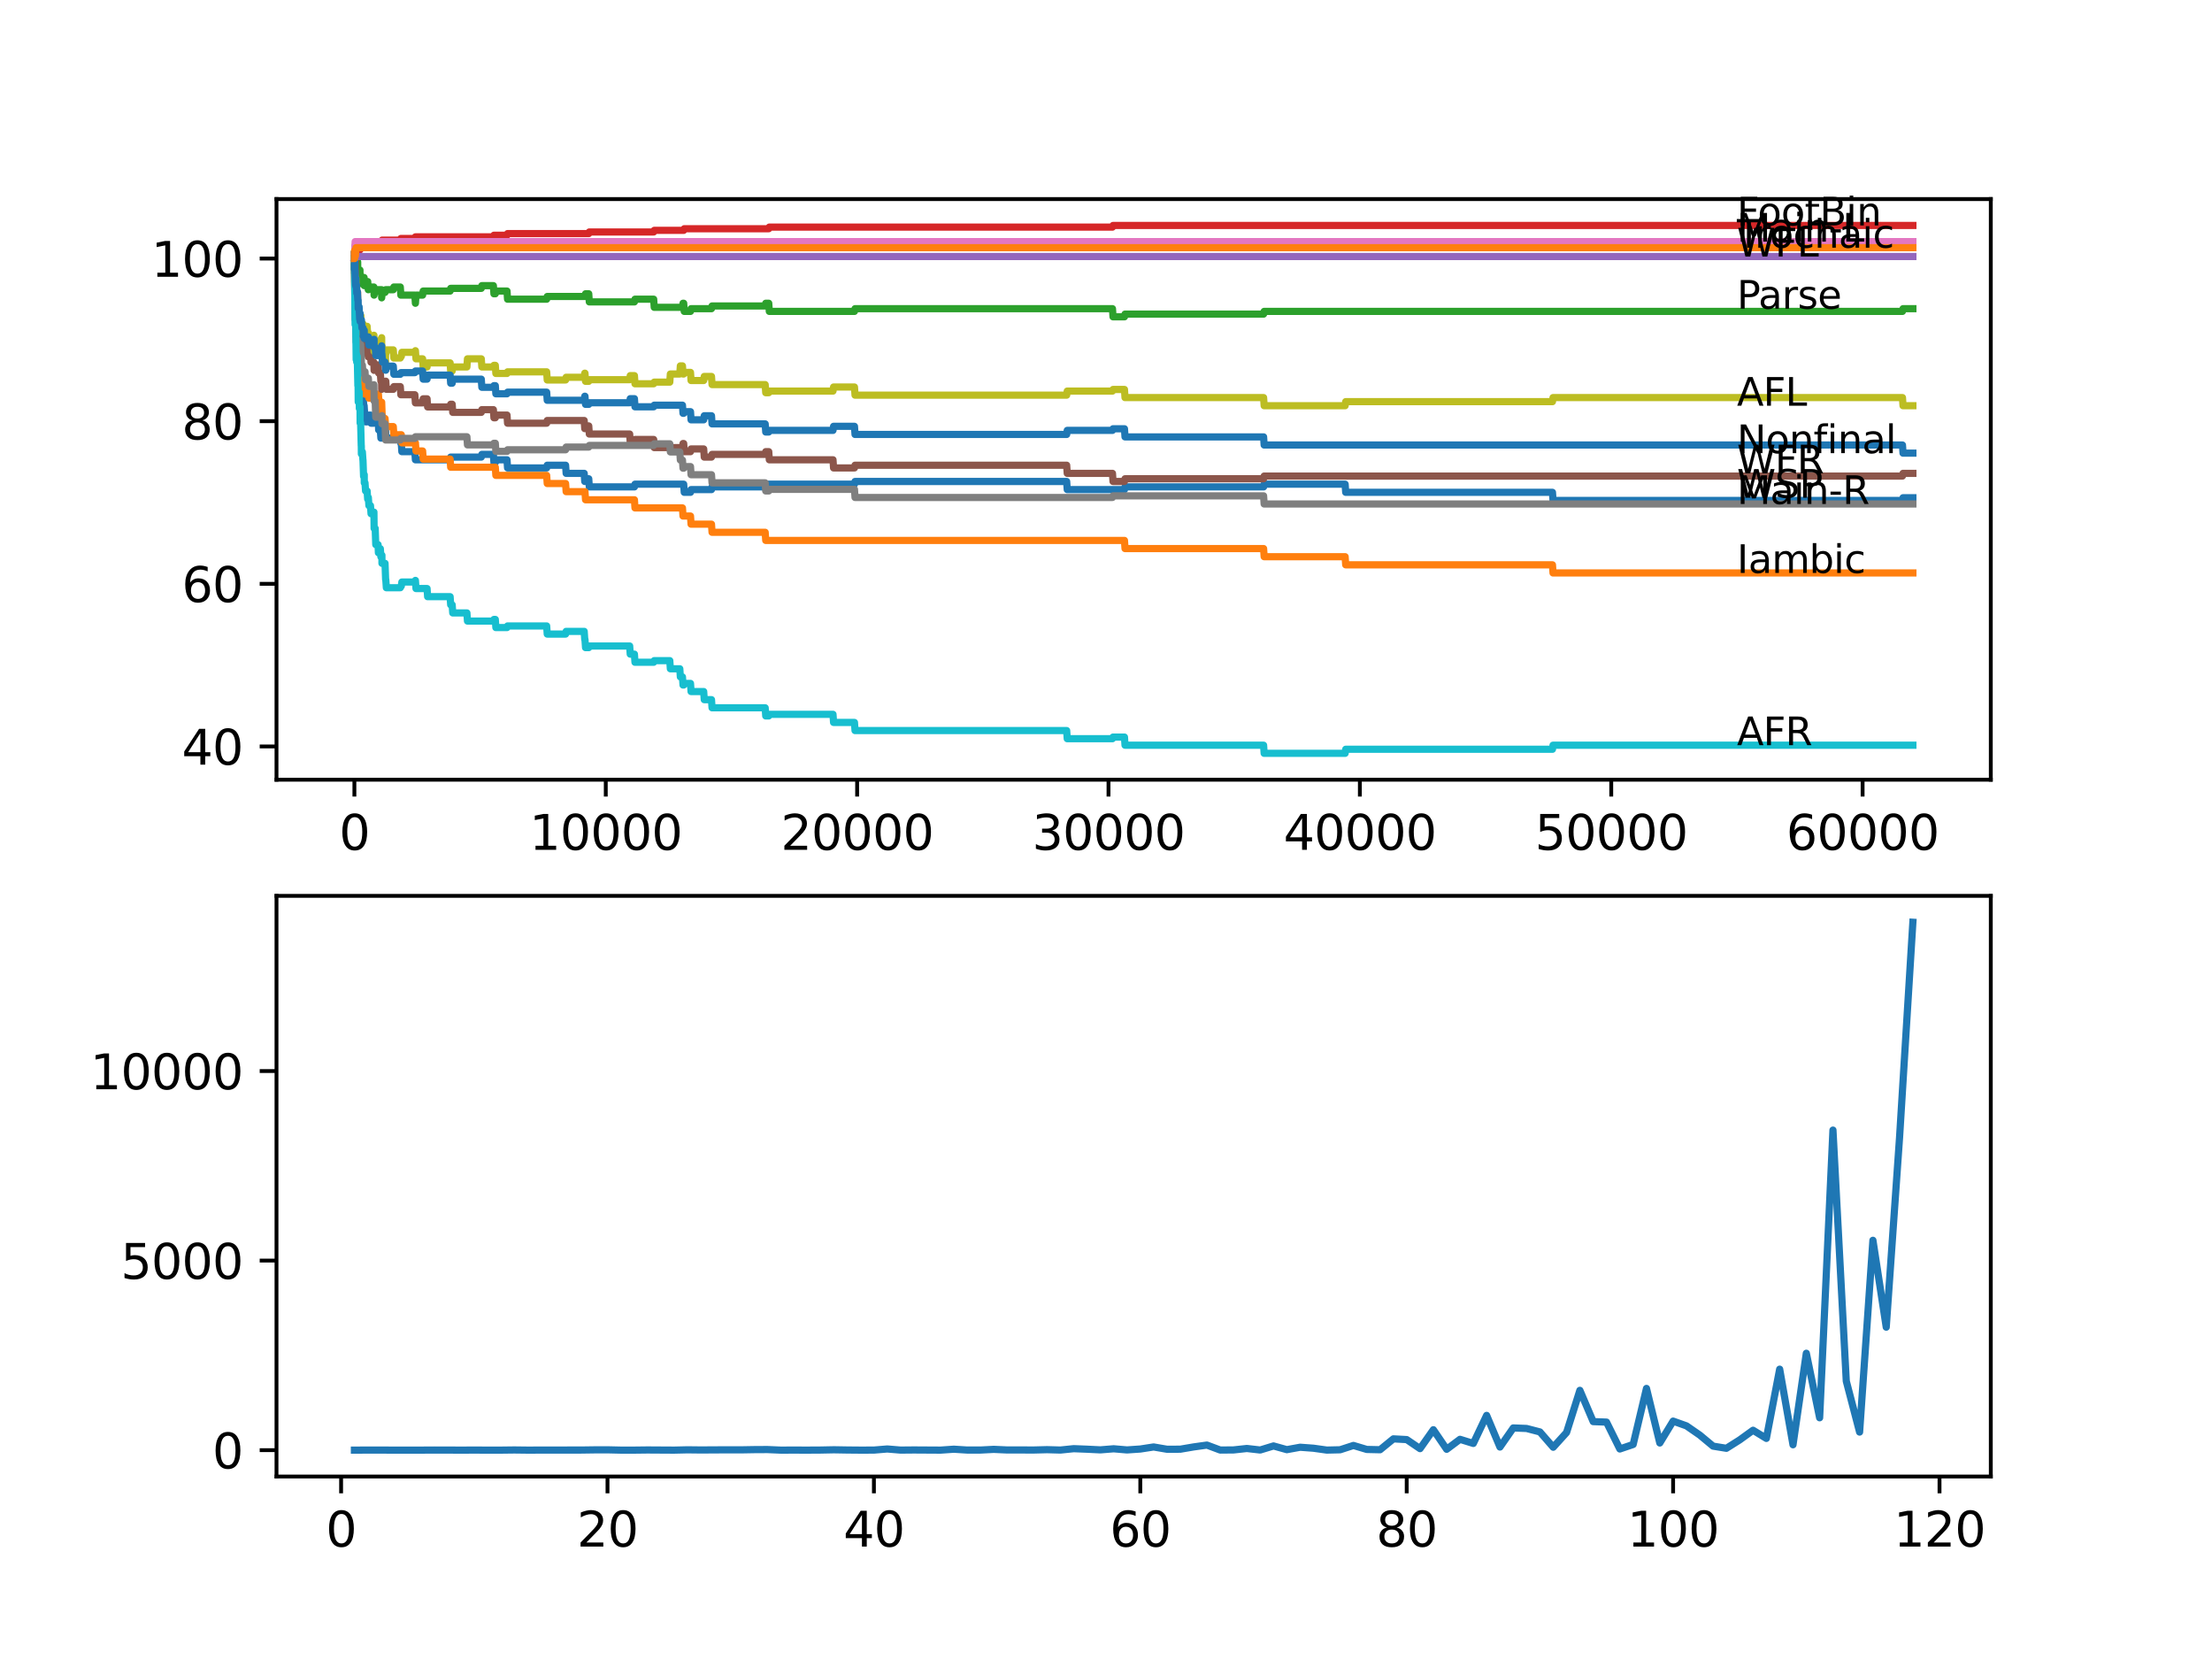 <?xml version="1.0" encoding="utf-8" standalone="no"?>
<!DOCTYPE svg PUBLIC "-//W3C//DTD SVG 1.1//EN"
  "http://www.w3.org/Graphics/SVG/1.1/DTD/svg11.dtd">
<svg xmlns:xlink="http://www.w3.org/1999/xlink" width="460.8pt" height="345.6pt" viewBox="0 0 460.8 345.6" xmlns="http://www.w3.org/2000/svg" version="1.1">
 <defs>
  <style type="text/css">*{stroke-linejoin: round; stroke-linecap: butt}</style>
 </defs>
 <g id="figure_1">
  <g id="patch_1">
   <path d="M 0 345.6 
L 460.8 345.6 
L 460.8 0 
L 0 0 
z
" style="fill: #ffffff"/>
  </g>
  <g id="axes_1">
   <g id="patch_2">
    <path d="M 57.6 162.432 
L 414.72 162.432 
L 414.72 41.472 
L 57.6 41.472 
z
" style="fill: #ffffff"/>
   </g>
   <g id="matplotlib.axis_1">
    <g id="xtick_1">
     <g id="line2d_1">
      <defs>
       <path id="mff10de05be" d="M 0 0 
L 0 3.5 
" style="stroke: #000000; stroke-width: 0.8"/>
      </defs>
      <g>
       <use xlink:href="#mff10de05be" x="73.827" y="162.432" style="stroke: #000000; stroke-width: 0.8"/>
      </g>
     </g>
     <g id="text_1">
      <!-- 0 -->
      <g transform="translate(70.646 177.03)scale(0.1 -0.1)">
       <defs>
        <path id="DejaVuSans-30" d="M 2034 4250 
Q 1547 4250 1301 3770 
Q 1056 3291 1056 2328 
Q 1056 1369 1301 889 
Q 1547 409 2034 409 
Q 2525 409 2770 889 
Q 3016 1369 3016 2328 
Q 3016 3291 2770 3770 
Q 2525 4250 2034 4250 
z
M 2034 4750 
Q 2819 4750 3233 4129 
Q 3647 3509 3647 2328 
Q 3647 1150 3233 529 
Q 2819 -91 2034 -91 
Q 1250 -91 836 529 
Q 422 1150 422 2328 
Q 422 3509 836 4129 
Q 1250 4750 2034 4750 
z
" transform="scale(0.016)"/>
       </defs>
       <use xlink:href="#DejaVuSans-30"/>
      </g>
     </g>
    </g>
    <g id="xtick_2">
     <g id="line2d_2">
      <g>
       <use xlink:href="#mff10de05be" x="126.192" y="162.432" style="stroke: #000000; stroke-width: 0.8"/>
      </g>
     </g>
     <g id="text_2">
      <!-- 10000 -->
      <g transform="translate(110.286 177.03)scale(0.1 -0.1)">
       <defs>
        <path id="DejaVuSans-31" d="M 794 531 
L 1825 531 
L 1825 4091 
L 703 3866 
L 703 4441 
L 1819 4666 
L 2450 4666 
L 2450 531 
L 3481 531 
L 3481 0 
L 794 0 
L 794 531 
z
" transform="scale(0.016)"/>
       </defs>
       <use xlink:href="#DejaVuSans-31"/>
       <use xlink:href="#DejaVuSans-30" x="63.623"/>
       <use xlink:href="#DejaVuSans-30" x="127.246"/>
       <use xlink:href="#DejaVuSans-30" x="190.869"/>
       <use xlink:href="#DejaVuSans-30" x="254.492"/>
      </g>
     </g>
    </g>
    <g id="xtick_3">
     <g id="line2d_3">
      <g>
       <use xlink:href="#mff10de05be" x="178.556" y="162.432" style="stroke: #000000; stroke-width: 0.8"/>
      </g>
     </g>
     <g id="text_3">
      <!-- 20000 -->
      <g transform="translate(162.65 177.03)scale(0.1 -0.1)">
       <defs>
        <path id="DejaVuSans-32" d="M 1228 531 
L 3431 531 
L 3431 0 
L 469 0 
L 469 531 
Q 828 903 1448 1529 
Q 2069 2156 2228 2338 
Q 2531 2678 2651 2914 
Q 2772 3150 2772 3378 
Q 2772 3750 2511 3984 
Q 2250 4219 1831 4219 
Q 1534 4219 1204 4116 
Q 875 4013 500 3803 
L 500 4441 
Q 881 4594 1212 4672 
Q 1544 4750 1819 4750 
Q 2544 4750 2975 4387 
Q 3406 4025 3406 3419 
Q 3406 3131 3298 2873 
Q 3191 2616 2906 2266 
Q 2828 2175 2409 1742 
Q 1991 1309 1228 531 
z
" transform="scale(0.016)"/>
       </defs>
       <use xlink:href="#DejaVuSans-32"/>
       <use xlink:href="#DejaVuSans-30" x="63.623"/>
       <use xlink:href="#DejaVuSans-30" x="127.246"/>
       <use xlink:href="#DejaVuSans-30" x="190.869"/>
       <use xlink:href="#DejaVuSans-30" x="254.492"/>
      </g>
     </g>
    </g>
    <g id="xtick_4">
     <g id="line2d_4">
      <g>
       <use xlink:href="#mff10de05be" x="230.921" y="162.432" style="stroke: #000000; stroke-width: 0.8"/>
      </g>
     </g>
     <g id="text_4">
      <!-- 30000 -->
      <g transform="translate(215.015 177.03)scale(0.1 -0.1)">
       <defs>
        <path id="DejaVuSans-33" d="M 2597 2516 
Q 3050 2419 3304 2112 
Q 3559 1806 3559 1356 
Q 3559 666 3084 287 
Q 2609 -91 1734 -91 
Q 1441 -91 1130 -33 
Q 819 25 488 141 
L 488 750 
Q 750 597 1062 519 
Q 1375 441 1716 441 
Q 2309 441 2620 675 
Q 2931 909 2931 1356 
Q 2931 1769 2642 2001 
Q 2353 2234 1838 2234 
L 1294 2234 
L 1294 2753 
L 1863 2753 
Q 2328 2753 2575 2939 
Q 2822 3125 2822 3475 
Q 2822 3834 2567 4026 
Q 2313 4219 1838 4219 
Q 1578 4219 1281 4162 
Q 984 4106 628 3988 
L 628 4550 
Q 988 4650 1302 4700 
Q 1616 4750 1894 4750 
Q 2613 4750 3031 4423 
Q 3450 4097 3450 3541 
Q 3450 3153 3228 2886 
Q 3006 2619 2597 2516 
z
" transform="scale(0.016)"/>
       </defs>
       <use xlink:href="#DejaVuSans-33"/>
       <use xlink:href="#DejaVuSans-30" x="63.623"/>
       <use xlink:href="#DejaVuSans-30" x="127.246"/>
       <use xlink:href="#DejaVuSans-30" x="190.869"/>
       <use xlink:href="#DejaVuSans-30" x="254.492"/>
      </g>
     </g>
    </g>
    <g id="xtick_5">
     <g id="line2d_5">
      <g>
       <use xlink:href="#mff10de05be" x="283.285" y="162.432" style="stroke: #000000; stroke-width: 0.8"/>
      </g>
     </g>
     <g id="text_5">
      <!-- 40000 -->
      <g transform="translate(267.379 177.03)scale(0.1 -0.1)">
       <defs>
        <path id="DejaVuSans-34" d="M 2419 4116 
L 825 1625 
L 2419 1625 
L 2419 4116 
z
M 2253 4666 
L 3047 4666 
L 3047 1625 
L 3713 1625 
L 3713 1100 
L 3047 1100 
L 3047 0 
L 2419 0 
L 2419 1100 
L 313 1100 
L 313 1709 
L 2253 4666 
z
" transform="scale(0.016)"/>
       </defs>
       <use xlink:href="#DejaVuSans-34"/>
       <use xlink:href="#DejaVuSans-30" x="63.623"/>
       <use xlink:href="#DejaVuSans-30" x="127.246"/>
       <use xlink:href="#DejaVuSans-30" x="190.869"/>
       <use xlink:href="#DejaVuSans-30" x="254.492"/>
      </g>
     </g>
    </g>
    <g id="xtick_6">
     <g id="line2d_6">
      <g>
       <use xlink:href="#mff10de05be" x="335.65" y="162.432" style="stroke: #000000; stroke-width: 0.8"/>
      </g>
     </g>
     <g id="text_6">
      <!-- 50000 -->
      <g transform="translate(319.744 177.03)scale(0.1 -0.1)">
       <defs>
        <path id="DejaVuSans-35" d="M 691 4666 
L 3169 4666 
L 3169 4134 
L 1269 4134 
L 1269 2991 
Q 1406 3038 1543 3061 
Q 1681 3084 1819 3084 
Q 2600 3084 3056 2656 
Q 3513 2228 3513 1497 
Q 3513 744 3044 326 
Q 2575 -91 1722 -91 
Q 1428 -91 1123 -41 
Q 819 9 494 109 
L 494 744 
Q 775 591 1075 516 
Q 1375 441 1709 441 
Q 2250 441 2565 725 
Q 2881 1009 2881 1497 
Q 2881 1984 2565 2268 
Q 2250 2553 1709 2553 
Q 1456 2553 1204 2497 
Q 953 2441 691 2322 
L 691 4666 
z
" transform="scale(0.016)"/>
       </defs>
       <use xlink:href="#DejaVuSans-35"/>
       <use xlink:href="#DejaVuSans-30" x="63.623"/>
       <use xlink:href="#DejaVuSans-30" x="127.246"/>
       <use xlink:href="#DejaVuSans-30" x="190.869"/>
       <use xlink:href="#DejaVuSans-30" x="254.492"/>
      </g>
     </g>
    </g>
    <g id="xtick_7">
     <g id="line2d_7">
      <g>
       <use xlink:href="#mff10de05be" x="388.014" y="162.432" style="stroke: #000000; stroke-width: 0.8"/>
      </g>
     </g>
     <g id="text_7">
      <!-- 60000 -->
      <g transform="translate(372.108 177.03)scale(0.1 -0.1)">
       <defs>
        <path id="DejaVuSans-36" d="M 2113 2584 
Q 1688 2584 1439 2293 
Q 1191 2003 1191 1497 
Q 1191 994 1439 701 
Q 1688 409 2113 409 
Q 2538 409 2786 701 
Q 3034 994 3034 1497 
Q 3034 2003 2786 2293 
Q 2538 2584 2113 2584 
z
M 3366 4563 
L 3366 3988 
Q 3128 4100 2886 4159 
Q 2644 4219 2406 4219 
Q 1781 4219 1451 3797 
Q 1122 3375 1075 2522 
Q 1259 2794 1537 2939 
Q 1816 3084 2150 3084 
Q 2853 3084 3261 2657 
Q 3669 2231 3669 1497 
Q 3669 778 3244 343 
Q 2819 -91 2113 -91 
Q 1303 -91 875 529 
Q 447 1150 447 2328 
Q 447 3434 972 4092 
Q 1497 4750 2381 4750 
Q 2619 4750 2861 4703 
Q 3103 4656 3366 4563 
z
" transform="scale(0.016)"/>
       </defs>
       <use xlink:href="#DejaVuSans-36"/>
       <use xlink:href="#DejaVuSans-30" x="63.623"/>
       <use xlink:href="#DejaVuSans-30" x="127.246"/>
       <use xlink:href="#DejaVuSans-30" x="190.869"/>
       <use xlink:href="#DejaVuSans-30" x="254.492"/>
      </g>
     </g>
    </g>
   </g>
   <g id="matplotlib.axis_2">
    <g id="ytick_1">
     <g id="line2d_8">
      <defs>
       <path id="m9540692193" d="M 0 0 
L -3.5 0 
" style="stroke: #000000; stroke-width: 0.8"/>
      </defs>
      <g>
       <use xlink:href="#m9540692193" x="57.6" y="155.494" style="stroke: #000000; stroke-width: 0.8"/>
      </g>
     </g>
     <g id="text_8">
      <!-- 40 -->
      <g transform="translate(37.875 159.293)scale(0.1 -0.1)">
       <use xlink:href="#DejaVuSans-34"/>
       <use xlink:href="#DejaVuSans-30" x="63.623"/>
      </g>
     </g>
    </g>
    <g id="ytick_2">
     <g id="line2d_9">
      <g>
       <use xlink:href="#m9540692193" x="57.6" y="121.616" style="stroke: #000000; stroke-width: 0.8"/>
      </g>
     </g>
     <g id="text_9">
      <!-- 60 -->
      <g transform="translate(37.875 125.415)scale(0.1 -0.1)">
       <use xlink:href="#DejaVuSans-36"/>
       <use xlink:href="#DejaVuSans-30" x="63.623"/>
      </g>
     </g>
    </g>
    <g id="ytick_3">
     <g id="line2d_10">
      <g>
       <use xlink:href="#m9540692193" x="57.6" y="87.737" style="stroke: #000000; stroke-width: 0.8"/>
      </g>
     </g>
     <g id="text_10">
      <!-- 80 -->
      <g transform="translate(37.875 91.536)scale(0.1 -0.1)">
       <defs>
        <path id="DejaVuSans-38" d="M 2034 2216 
Q 1584 2216 1326 1975 
Q 1069 1734 1069 1313 
Q 1069 891 1326 650 
Q 1584 409 2034 409 
Q 2484 409 2743 651 
Q 3003 894 3003 1313 
Q 3003 1734 2745 1975 
Q 2488 2216 2034 2216 
z
M 1403 2484 
Q 997 2584 770 2862 
Q 544 3141 544 3541 
Q 544 4100 942 4425 
Q 1341 4750 2034 4750 
Q 2731 4750 3128 4425 
Q 3525 4100 3525 3541 
Q 3525 3141 3298 2862 
Q 3072 2584 2669 2484 
Q 3125 2378 3379 2068 
Q 3634 1759 3634 1313 
Q 3634 634 3220 271 
Q 2806 -91 2034 -91 
Q 1263 -91 848 271 
Q 434 634 434 1313 
Q 434 1759 690 2068 
Q 947 2378 1403 2484 
z
M 1172 3481 
Q 1172 3119 1398 2916 
Q 1625 2713 2034 2713 
Q 2441 2713 2670 2916 
Q 2900 3119 2900 3481 
Q 2900 3844 2670 4047 
Q 2441 4250 2034 4250 
Q 1625 4250 1398 4047 
Q 1172 3844 1172 3481 
z
" transform="scale(0.016)"/>
       </defs>
       <use xlink:href="#DejaVuSans-38"/>
       <use xlink:href="#DejaVuSans-30" x="63.623"/>
      </g>
     </g>
    </g>
    <g id="ytick_4">
     <g id="line2d_11">
      <g>
       <use xlink:href="#m9540692193" x="57.6" y="53.859" style="stroke: #000000; stroke-width: 0.8"/>
      </g>
     </g>
     <g id="text_11">
      <!-- 100 -->
      <g transform="translate(31.512 57.658)scale(0.1 -0.1)">
       <use xlink:href="#DejaVuSans-31"/>
       <use xlink:href="#DejaVuSans-30" x="63.623"/>
       <use xlink:href="#DejaVuSans-30" x="127.246"/>
      </g>
     </g>
    </g>
   </g>
   <g id="line2d_12">
    <path d="M 73.833 53.859 
L 73.854 53.435 
L 73.864 56.823 
L 73.901 55.976 
L 74.006 63.881 
L 74.032 63.317 
L 74.047 63.317 
L 74.131 68.398 
L 74.163 66.14 
L 74.199 66.14 
L 74.32 70.657 
L 74.351 70.657 
L 74.466 72.351 
L 74.508 72.351 
L 74.529 75.739 
L 74.629 75.456 
L 74.796 75.456 
L 74.911 78.279 
L 75.016 78.279 
L 75.131 77.715 
L 75.152 77.715 
L 75.178 79.409 
L 75.262 77.715 
L 75.268 77.715 
L 75.388 81.103 
L 75.487 81.103 
L 75.603 82.797 
L 75.66 82.797 
L 75.775 84.491 
L 75.849 84.491 
L 75.964 86.184 
L 76.037 86.184 
L 76.152 87.878 
L 76.477 87.878 
L 76.592 87.031 
L 76.734 87.031 
L 76.849 86.467 
L 77.179 86.467 
L 77.294 88.161 
L 77.896 88.161 
L 78.011 86.749 
L 78.179 86.749 
L 78.294 86.184 
L 78.76 86.184 
L 78.881 89.572 
L 79.232 89.572 
L 79.347 91.266 
L 79.509 91.266 
L 79.629 90.137 
L 80.211 90.137 
L 80.31 89.572 
L 80.425 91.266 
L 81.928 91.266 
L 82.043 90.702 
L 83.389 90.702 
L 83.504 92.395 
L 83.599 92.395 
L 83.714 94.089 
L 86.421 94.089 
L 86.536 95.783 
L 93.768 95.783 
L 93.883 95.219 
L 100.261 95.219 
L 100.376 94.654 
L 102.78 94.654 
L 102.895 96.348 
L 103.183 96.348 
L 103.298 95.783 
L 105.618 95.783 
L 105.733 97.477 
L 113.881 97.477 
L 113.996 96.913 
L 117.824 96.913 
L 117.939 98.607 
L 121.699 98.607 
L 121.814 100.3 
L 121.861 100.3 
L 121.977 99.736 
L 122.647 99.736 
L 122.762 101.43 
L 132.162 101.43 
L 132.277 100.865 
L 142.425 100.865 
L 142.54 102.559 
L 143.844 102.559 
L 143.959 101.994 
L 148.216 101.994 
L 148.332 101.43 
L 159.402 101.43 
L 159.517 100.865 
L 178.001 100.865 
L 178.117 100.3 
L 222.207 100.3 
L 222.323 101.994 
L 234.246 101.994 
L 234.361 101.43 
L 263.23 101.43 
L 263.345 100.865 
L 280.217 100.865 
L 280.332 102.559 
L 323.407 102.559 
L 323.522 104.253 
L 396.319 104.253 
L 396.435 103.688 
L 398.487 103.688 
L 398.487 103.688 
" clip-path="url(#pfdc6a24e23)" style="fill: none; stroke: #1f77b4; stroke-width: 1.5; stroke-linecap: square"/>
   </g>
   <g id="line2d_13">
    <path d="M 73.833 55.553 
L 73.964 62.611 
L 73.974 62.611 
L 74.095 65.999 
L 74.147 65.999 
L 74.267 70.233 
L 74.351 70.233 
L 74.466 71.927 
L 74.529 71.927 
L 74.65 75.315 
L 74.796 75.315 
L 74.917 78.703 
L 75.016 78.703 
L 75.131 80.397 
L 75.178 80.397 
L 75.283 78.703 
L 75.288 80.397 
L 75.88 80.397 
L 75.995 82.091 
L 76.477 82.091 
L 76.592 81.244 
L 76.734 81.244 
L 76.849 82.938 
L 77.896 82.938 
L 78.011 82.091 
L 78.828 82.091 
L 78.944 83.785 
L 79.509 83.785 
L 79.629 87.173 
L 80.211 87.173 
L 80.326 88.866 
L 81.928 88.866 
L 82.043 90.56 
L 83.599 90.56 
L 83.714 92.254 
L 86.542 92.254 
L 86.657 93.948 
L 88.039 93.948 
L 88.154 95.642 
L 93.768 95.642 
L 93.883 97.336 
L 103.183 97.336 
L 103.298 99.03 
L 113.881 99.03 
L 113.996 100.724 
L 117.824 100.724 
L 117.939 102.418 
L 121.861 102.418 
L 121.977 104.112 
L 132.162 104.112 
L 132.277 105.806 
L 142.168 105.806 
L 142.284 107.5 
L 143.844 107.5 
L 143.959 109.194 
L 148.216 109.194 
L 148.332 110.887 
L 159.402 110.887 
L 159.517 112.581 
L 234.246 112.581 
L 234.361 114.275 
L 263.23 114.275 
L 263.345 115.969 
L 280.217 115.969 
L 280.332 117.663 
L 323.407 117.663 
L 323.522 119.357 
L 398.487 119.357 
L 398.487 119.357 
" clip-path="url(#pfdc6a24e23)" style="fill: none; stroke: #ff7f0e; stroke-width: 1.5; stroke-linecap: square"/>
   </g>
   <g id="line2d_14">
    <path d="M 73.833 53.012 
L 73.869 55.976 
L 73.958 51.741 
L 73.964 51.741 
L 73.99 51.177 
L 73.995 52.871 
L 74.068 52.306 
L 74.095 52.306 
L 74.21 54.282 
L 74.262 54.282 
L 74.309 53.718 
L 74.314 55.412 
L 74.362 55.412 
L 74.424 55.412 
L 74.513 54.565 
L 74.519 56.259 
L 74.524 56.259 
L 74.529 57.952 
L 74.602 55.976 
L 74.639 57.67 
L 74.807 57.67 
L 74.927 56.259 
L 74.985 56.259 
L 75.016 57.952 
L 75.095 57.388 
L 75.152 57.388 
L 75.268 59.082 
L 75.283 59.082 
L 75.398 58.658 
L 75.618 58.658 
L 75.734 57.811 
L 75.849 57.811 
L 75.88 59.505 
L 75.959 58.658 
L 76.603 58.658 
L 76.718 60.352 
L 76.734 60.352 
L 76.849 59.788 
L 77.881 59.788 
L 77.928 61.481 
L 77.99 60.917 
L 78.179 60.917 
L 78.294 60.352 
L 79.499 60.352 
L 79.509 62.046 
L 79.609 60.917 
L 80.211 60.917 
L 80.326 60.352 
L 81.928 60.352 
L 82.043 59.788 
L 83.389 59.788 
L 83.504 61.481 
L 86.421 61.481 
L 86.536 63.175 
L 86.542 63.175 
L 86.657 61.481 
L 88.039 61.481 
L 88.154 60.634 
L 93.768 60.634 
L 93.883 60.07 
L 100.261 60.07 
L 100.376 59.505 
L 102.78 59.505 
L 102.895 61.199 
L 103.183 61.199 
L 103.298 60.634 
L 105.618 60.634 
L 105.733 62.328 
L 113.881 62.328 
L 113.996 61.764 
L 121.861 61.764 
L 121.977 61.199 
L 122.647 61.199 
L 122.762 62.893 
L 132.162 62.893 
L 132.277 62.328 
L 136.173 62.328 
L 136.288 64.022 
L 142.168 64.022 
L 142.284 63.175 
L 142.425 63.175 
L 142.54 64.869 
L 143.844 64.869 
L 143.959 64.305 
L 148.216 64.305 
L 148.332 63.74 
L 159.402 63.74 
L 159.517 63.175 
L 160.145 63.175 
L 160.26 64.869 
L 178.001 64.869 
L 178.117 64.305 
L 231.748 64.305 
L 231.863 65.999 
L 234.246 65.999 
L 234.361 65.434 
L 263.23 65.434 
L 263.345 64.869 
L 396.319 64.869 
L 396.435 64.305 
L 398.487 64.305 
L 398.487 64.305 
" clip-path="url(#pfdc6a24e23)" style="fill: none; stroke: #2ca02c; stroke-width: 1.5; stroke-linecap: square"/>
   </g>
   <g id="line2d_15">
    <path d="M 73.833 53.859 
L 73.859 53.859 
L 73.885 53.52 
L 73.89 55.214 
L 73.953 54.649 
L 73.99 54.649 
L 74.11 53.746 
L 74.199 53.746 
L 74.32 53.068 
L 74.513 53.068 
L 74.639 52.052 
L 74.985 52.052 
L 75.1 51.713 
L 75.152 51.713 
L 75.268 51.374 
L 75.849 51.374 
L 75.964 51.036 
L 76.603 51.036 
L 76.718 50.697 
L 77.881 50.697 
L 77.996 50.358 
L 79.499 50.358 
L 79.614 50.019 
L 83.389 50.019 
L 83.504 49.68 
L 86.421 49.68 
L 86.536 49.342 
L 102.78 49.342 
L 102.895 49.003 
L 105.618 49.003 
L 105.733 48.664 
L 122.647 48.664 
L 122.762 48.325 
L 136.173 48.325 
L 136.288 47.987 
L 142.425 47.987 
L 142.54 47.648 
L 160.145 47.648 
L 160.26 47.309 
L 231.748 47.309 
L 231.863 46.97 
L 398.487 46.97 
L 398.487 46.97 
" clip-path="url(#pfdc6a24e23)" style="fill: none; stroke: #d62728; stroke-width: 1.5; stroke-linecap: square"/>
   </g>
   <g id="line2d_16">
    <path d="M 73.833 53.859 
L 73.948 53.435 
L 398.487 53.435 
L 398.487 53.435 
" clip-path="url(#pfdc6a24e23)" style="fill: none; stroke: #9467bd; stroke-width: 1.5; stroke-linecap: square"/>
   </g>
   <g id="line2d_17">
    <path d="M 73.833 53.012 
L 73.859 53.012 
L 73.922 56.4 
L 73.974 54.988 
L 73.99 54.988 
L 74.11 59.505 
L 74.147 59.505 
L 74.199 58.941 
L 74.205 60.634 
L 74.246 60.634 
L 74.262 60.634 
L 74.309 60.07 
L 74.314 61.764 
L 74.362 61.764 
L 74.424 61.764 
L 74.508 60.917 
L 74.519 64.305 
L 74.524 64.305 
L 74.639 66.563 
L 74.807 66.563 
L 74.849 65.999 
L 74.854 67.692 
L 74.911 66.846 
L 74.985 66.846 
L 75.016 70.233 
L 75.1 69.669 
L 75.152 69.669 
L 75.268 71.363 
L 75.283 71.363 
L 75.398 70.939 
L 75.618 70.939 
L 75.66 70.092 
L 75.665 71.786 
L 75.723 71.786 
L 75.849 71.786 
L 75.88 73.48 
L 75.959 72.633 
L 76.603 72.633 
L 76.718 74.327 
L 76.734 74.327 
L 76.849 73.762 
L 77.179 73.762 
L 77.294 75.456 
L 77.881 75.456 
L 77.928 77.15 
L 77.99 76.586 
L 78.179 76.586 
L 78.294 76.021 
L 78.76 76.021 
L 78.875 77.715 
L 79.232 77.715 
L 79.347 79.409 
L 79.499 79.409 
L 79.509 81.103 
L 79.609 79.973 
L 80.211 79.973 
L 80.326 79.409 
L 80.368 79.409 
L 80.483 81.103 
L 81.928 81.103 
L 82.043 80.538 
L 83.389 80.538 
L 83.504 82.232 
L 86.421 82.232 
L 86.536 83.926 
L 88.039 83.926 
L 88.154 83.079 
L 88.966 83.079 
L 89.081 84.773 
L 93.768 84.773 
L 93.883 84.208 
L 94.197 84.208 
L 94.312 85.902 
L 100.261 85.902 
L 100.376 85.337 
L 102.78 85.337 
L 102.895 87.031 
L 103.183 87.031 
L 103.298 86.467 
L 105.618 86.467 
L 105.733 88.161 
L 113.881 88.161 
L 113.996 87.596 
L 121.699 87.596 
L 121.814 89.29 
L 121.861 89.29 
L 121.977 88.725 
L 122.647 88.725 
L 122.762 90.419 
L 131.172 90.419 
L 131.287 92.113 
L 132.162 92.113 
L 132.277 91.549 
L 136.173 91.549 
L 136.288 93.242 
L 142.168 93.242 
L 142.284 92.395 
L 142.425 92.395 
L 142.54 94.089 
L 143.844 94.089 
L 143.959 93.525 
L 146.593 93.525 
L 146.708 95.219 
L 148.216 95.219 
L 148.332 94.654 
L 159.402 94.654 
L 159.517 94.089 
L 160.145 94.089 
L 160.26 95.783 
L 173.529 95.783 
L 173.645 97.477 
L 178.001 97.477 
L 178.117 96.913 
L 222.207 96.913 
L 222.323 98.607 
L 231.748 98.607 
L 231.863 100.3 
L 234.246 100.3 
L 234.361 99.736 
L 263.23 99.736 
L 263.345 99.171 
L 396.319 99.171 
L 396.435 98.607 
L 398.487 98.607 
L 398.487 98.607 
" clip-path="url(#pfdc6a24e23)" style="fill: none; stroke: #8c564b; stroke-width: 1.5; stroke-linecap: square"/>
   </g>
   <g id="line2d_18">
    <path d="M 73.833 53.859 
L 73.985 50.33 
L 398.487 50.33 
L 398.487 50.33 
" clip-path="url(#pfdc6a24e23)" style="fill: none; stroke: #e377c2; stroke-width: 1.5; stroke-linecap: square"/>
   </g>
   <g id="line2d_19">
    <path d="M 73.833 53.859 
L 73.979 66.507 
L 73.99 66.507 
L 74.1 66.168 
L 74.199 71.25 
L 74.225 70.911 
L 74.309 70.911 
L 74.424 70.572 
L 74.513 70.572 
L 74.618 69.895 
L 74.623 71.588 
L 74.728 70.403 
L 74.833 70.403 
L 74.948 72.097 
L 74.985 72.097 
L 75.1 71.758 
L 75.126 71.758 
L 75.247 74.807 
L 75.268 74.807 
L 75.283 76.501 
L 75.377 76.077 
L 75.487 76.077 
L 75.603 77.771 
L 75.849 77.771 
L 75.964 77.433 
L 76.037 77.433 
L 76.152 79.126 
L 76.603 79.126 
L 76.718 78.788 
L 76.734 78.788 
L 76.849 80.482 
L 77.881 80.482 
L 77.896 80.143 
L 77.933 83.531 
L 77.943 83.531 
L 78.158 83.531 
L 78.278 86.918 
L 79.499 86.918 
L 79.561 86.58 
L 79.567 88.274 
L 79.588 88.274 
L 80.211 88.274 
L 80.331 91.661 
L 83.389 91.661 
L 83.504 91.323 
L 86.421 91.323 
L 86.536 90.984 
L 97.266 90.984 
L 97.381 92.678 
L 102.78 92.678 
L 102.895 92.339 
L 103.183 92.339 
L 103.298 94.033 
L 105.618 94.033 
L 105.733 93.694 
L 117.824 93.694 
L 117.939 93.129 
L 122.647 93.129 
L 122.762 92.791 
L 136.173 92.791 
L 136.288 92.452 
L 139.529 92.452 
L 139.644 94.146 
L 141.613 94.146 
L 141.729 95.84 
L 142.168 95.84 
L 142.284 97.534 
L 142.425 97.534 
L 142.54 97.195 
L 143.844 97.195 
L 143.959 98.889 
L 148.216 98.889 
L 148.332 100.583 
L 159.402 100.583 
L 159.517 102.277 
L 160.145 102.277 
L 160.26 101.938 
L 178.001 101.938 
L 178.117 103.632 
L 231.748 103.632 
L 231.863 103.293 
L 263.23 103.293 
L 263.345 104.987 
L 398.487 104.987 
L 398.487 104.987 
" clip-path="url(#pfdc6a24e23)" style="fill: none; stroke: #7f7f7f; stroke-width: 1.5; stroke-linecap: square"/>
   </g>
   <g id="line2d_20">
    <path d="M 73.833 55.553 
L 73.859 55.553 
L 73.885 54.367 
L 73.917 58.884 
L 73.922 57.19 
L 74.042 61.086 
L 74.095 61.086 
L 74.131 57.981 
L 74.157 63.062 
L 74.184 63.062 
L 74.199 63.062 
L 74.262 61.877 
L 74.267 63.571 
L 74.299 63.571 
L 74.309 63.571 
L 74.424 62.385 
L 74.54 64.248 
L 74.545 64.248 
L 74.618 67.636 
L 74.665 67.297 
L 74.796 67.297 
L 74.854 65.603 
L 74.812 68.144 
L 74.906 67.297 
L 74.985 67.297 
L 75.016 66.111 
L 75.021 67.805 
L 75.084 67.805 
L 75.126 67.805 
L 75.178 65.773 
L 75.205 69.161 
L 75.231 69.161 
L 75.268 69.161 
L 75.283 67.467 
L 75.377 69.161 
L 75.487 69.161 
L 75.603 67.467 
L 75.618 67.467 
L 75.66 69.161 
L 75.728 68.314 
L 75.849 68.314 
L 75.88 67.975 
L 75.885 69.669 
L 75.938 69.669 
L 76.037 69.669 
L 76.152 67.975 
L 76.477 67.975 
L 76.592 69.669 
L 76.603 69.669 
L 76.718 69.33 
L 76.734 69.33 
L 76.849 71.024 
L 77.179 71.024 
L 77.294 70.177 
L 77.881 70.177 
L 77.896 69.838 
L 77.933 73.226 
L 77.943 73.226 
L 78.158 73.226 
L 78.179 71.532 
L 78.268 73.226 
L 78.76 73.226 
L 78.881 71.532 
L 79.232 71.532 
L 79.347 70.685 
L 79.499 70.685 
L 79.509 70.346 
L 79.514 72.04 
L 79.561 72.04 
L 79.677 73.734 
L 80.211 73.734 
L 80.31 75.428 
L 80.321 73.734 
L 80.368 73.734 
L 80.483 72.887 
L 81.928 72.887 
L 82.043 74.581 
L 83.389 74.581 
L 83.504 74.242 
L 83.599 74.242 
L 83.714 73.395 
L 86.421 73.395 
L 86.536 73.057 
L 86.542 73.057 
L 86.657 74.75 
L 88.039 74.75 
L 88.154 76.444 
L 88.966 76.444 
L 89.081 75.597 
L 93.768 75.597 
L 93.883 77.291 
L 94.197 77.291 
L 94.312 76.444 
L 97.266 76.444 
L 97.381 74.75 
L 100.261 74.75 
L 100.376 76.444 
L 102.78 76.444 
L 102.895 76.106 
L 103.183 76.106 
L 103.298 77.8 
L 105.618 77.8 
L 105.733 77.461 
L 113.881 77.461 
L 113.996 79.155 
L 117.824 79.155 
L 117.939 78.59 
L 121.699 78.59 
L 121.814 77.743 
L 121.861 77.743 
L 121.977 79.437 
L 122.647 79.437 
L 122.762 79.098 
L 131.172 79.098 
L 131.287 78.251 
L 132.162 78.251 
L 132.277 79.945 
L 136.173 79.945 
L 136.288 79.606 
L 139.529 79.606 
L 139.644 77.912 
L 141.613 77.912 
L 141.729 76.219 
L 142.168 76.219 
L 142.284 77.912 
L 142.425 77.912 
L 142.54 77.574 
L 143.844 77.574 
L 143.959 79.268 
L 146.593 79.268 
L 146.708 78.421 
L 148.216 78.421 
L 148.332 80.115 
L 159.402 80.115 
L 159.517 81.808 
L 160.145 81.808 
L 160.26 81.47 
L 173.529 81.47 
L 173.645 80.623 
L 178.001 80.623 
L 178.117 82.317 
L 222.207 82.317 
L 222.323 81.47 
L 231.748 81.47 
L 231.863 81.131 
L 234.246 81.131 
L 234.361 82.825 
L 263.23 82.825 
L 263.345 84.519 
L 280.217 84.519 
L 280.332 83.672 
L 323.407 83.672 
L 323.522 82.825 
L 396.319 82.825 
L 396.435 84.519 
L 398.487 84.519 
L 398.487 84.519 
" clip-path="url(#pfdc6a24e23)" style="fill: none; stroke: #bcbd22; stroke-width: 1.5; stroke-linecap: square"/>
   </g>
   <g id="line2d_21">
    <path d="M 73.833 53.859 
L 73.974 67.636 
L 73.979 66.789 
L 73.99 66.789 
L 74.1 66.45 
L 74.199 74.92 
L 74.231 73.734 
L 74.262 73.734 
L 74.309 75.428 
L 74.372 74.242 
L 74.424 74.242 
L 74.55 80.34 
L 74.597 80.34 
L 74.623 83.728 
L 74.712 82.543 
L 74.796 82.543 
L 74.833 81.696 
L 74.854 85.083 
L 74.89 85.083 
L 74.985 85.083 
L 75 84.745 
L 75.021 88.132 
L 75.048 88.132 
L 75.126 88.132 
L 75.252 92.875 
L 75.268 92.875 
L 75.283 94.569 
L 75.377 94.146 
L 75.487 94.146 
L 75.603 95.84 
L 75.618 95.84 
L 75.739 99.228 
L 75.849 99.228 
L 75.88 98.889 
L 75.885 100.583 
L 75.938 100.583 
L 76.037 100.583 
L 76.152 102.277 
L 76.477 102.277 
L 76.592 103.971 
L 76.603 103.971 
L 76.718 103.632 
L 76.734 103.632 
L 76.849 105.326 
L 77.179 105.326 
L 77.294 107.02 
L 77.881 107.02 
L 77.896 106.681 
L 77.933 110.069 
L 77.943 110.069 
L 78.158 110.069 
L 78.278 113.457 
L 78.76 113.457 
L 78.828 115.15 
L 78.87 114.303 
L 79.232 114.303 
L 79.347 115.997 
L 79.499 115.997 
L 79.561 115.659 
L 79.567 117.353 
L 79.588 117.353 
L 80.211 117.353 
L 80.331 120.74 
L 80.368 120.74 
L 80.483 122.434 
L 83.389 122.434 
L 83.504 122.096 
L 83.599 122.096 
L 83.714 121.249 
L 86.421 121.249 
L 86.536 120.91 
L 86.542 120.91 
L 86.657 122.604 
L 88.966 122.604 
L 89.081 124.298 
L 93.768 124.298 
L 93.883 125.992 
L 94.197 125.992 
L 94.312 127.685 
L 97.266 127.685 
L 97.381 129.379 
L 102.78 129.379 
L 102.895 129.041 
L 103.183 129.041 
L 103.298 130.735 
L 105.618 130.735 
L 105.733 130.396 
L 113.881 130.396 
L 113.996 132.09 
L 117.824 132.09 
L 117.939 131.525 
L 121.699 131.525 
L 121.814 133.219 
L 121.861 133.219 
L 121.977 134.913 
L 122.647 134.913 
L 122.762 134.574 
L 131.172 134.574 
L 131.287 136.268 
L 132.162 136.268 
L 132.277 137.962 
L 136.173 137.962 
L 136.288 137.623 
L 139.529 137.623 
L 139.644 139.317 
L 141.613 139.317 
L 141.729 141.011 
L 142.168 141.011 
L 142.284 142.705 
L 142.425 142.705 
L 142.54 142.366 
L 143.844 142.366 
L 143.959 144.06 
L 146.593 144.06 
L 146.708 145.754 
L 148.216 145.754 
L 148.332 147.448 
L 159.402 147.448 
L 159.517 149.142 
L 160.145 149.142 
L 160.26 148.803 
L 173.529 148.803 
L 173.645 150.497 
L 178.001 150.497 
L 178.117 152.191 
L 222.207 152.191 
L 222.323 153.885 
L 231.748 153.885 
L 231.863 153.546 
L 234.246 153.546 
L 234.361 155.24 
L 263.23 155.24 
L 263.345 156.934 
L 280.217 156.934 
L 280.332 156.087 
L 323.407 156.087 
L 323.522 155.24 
L 398.487 155.24 
L 398.487 155.24 
" clip-path="url(#pfdc6a24e23)" style="fill: none; stroke: #17becf; stroke-width: 1.5; stroke-linecap: square"/>
   </g>
   <g id="line2d_22">
    <path d="M 73.833 55.553 
L 73.859 55.553 
L 73.922 54.649 
L 73.927 56.343 
L 73.953 56.343 
L 73.964 56.343 
L 74.084 59.392 
L 74.095 59.392 
L 74.147 57.981 
L 74.152 59.675 
L 74.205 59.336 
L 74.262 59.336 
L 74.309 61.03 
L 74.377 60.691 
L 74.424 60.691 
L 74.54 62.554 
L 74.597 62.554 
L 74.623 64.248 
L 74.712 63.909 
L 74.807 63.909 
L 74.922 66.45 
L 74.985 66.45 
L 75.016 65.265 
L 75.021 66.958 
L 75.084 66.958 
L 75.152 66.958 
L 75.268 66.62 
L 75.283 66.62 
L 75.398 68.314 
L 75.618 68.314 
L 75.66 70.007 
L 75.728 69.161 
L 75.849 69.161 
L 75.88 68.822 
L 75.885 70.516 
L 75.938 70.516 
L 76.603 70.516 
L 76.718 70.177 
L 76.734 70.177 
L 76.849 71.871 
L 77.179 71.871 
L 77.294 71.024 
L 77.881 71.024 
L 77.928 70.685 
L 77.933 72.379 
L 77.97 72.379 
L 78.179 72.379 
L 78.294 74.073 
L 78.76 74.073 
L 78.875 73.226 
L 79.232 73.226 
L 79.347 72.379 
L 79.499 72.379 
L 79.509 72.04 
L 79.514 73.734 
L 79.561 73.734 
L 79.677 75.428 
L 80.211 75.428 
L 80.326 77.122 
L 80.368 77.122 
L 80.483 76.275 
L 81.928 76.275 
L 82.043 77.969 
L 83.389 77.969 
L 83.504 77.63 
L 86.421 77.63 
L 86.536 77.291 
L 88.039 77.291 
L 88.154 78.985 
L 88.966 78.985 
L 89.081 78.138 
L 93.768 78.138 
L 93.883 79.832 
L 94.197 79.832 
L 94.312 78.985 
L 100.261 78.985 
L 100.376 80.679 
L 102.78 80.679 
L 102.895 80.34 
L 103.183 80.34 
L 103.298 82.034 
L 105.618 82.034 
L 105.733 81.696 
L 113.881 81.696 
L 113.996 83.389 
L 121.699 83.389 
L 121.814 82.543 
L 121.861 82.543 
L 121.977 84.236 
L 122.647 84.236 
L 122.762 83.898 
L 131.172 83.898 
L 131.287 83.051 
L 132.162 83.051 
L 132.277 84.745 
L 136.173 84.745 
L 136.288 84.406 
L 142.168 84.406 
L 142.284 86.1 
L 142.425 86.1 
L 142.54 85.761 
L 143.844 85.761 
L 143.959 87.455 
L 146.593 87.455 
L 146.708 86.608 
L 148.216 86.608 
L 148.332 88.302 
L 159.402 88.302 
L 159.517 89.996 
L 160.145 89.996 
L 160.26 89.657 
L 173.529 89.657 
L 173.645 88.81 
L 178.001 88.81 
L 178.117 90.504 
L 222.207 90.504 
L 222.323 89.657 
L 231.748 89.657 
L 231.863 89.318 
L 234.246 89.318 
L 234.361 91.012 
L 263.23 91.012 
L 263.345 92.706 
L 396.319 92.706 
L 396.435 94.4 
L 398.487 94.4 
L 398.487 94.4 
" clip-path="url(#pfdc6a24e23)" style="fill: none; stroke: #1f77b4; stroke-width: 1.5; stroke-linecap: square"/>
   </g>
   <g id="line2d_23">
    <path d="M 73.833 53.859 
L 73.854 53.859 
L 73.885 52.165 
L 73.964 53.294 
L 74.047 53.294 
L 74.163 51.6 
L 398.487 51.6 
L 398.487 51.6 
" clip-path="url(#pfdc6a24e23)" style="fill: none; stroke: #ff7f0e; stroke-width: 1.5; stroke-linecap: square"/>
   </g>
   <g id="patch_3">
    <path d="M 57.6 162.432 
L 57.6 41.472 
" style="fill: none; stroke: #000000; stroke-width: 0.8; stroke-linejoin: miter; stroke-linecap: square"/>
   </g>
   <g id="patch_4">
    <path d="M 414.72 162.432 
L 414.72 41.472 
" style="fill: none; stroke: #000000; stroke-width: 0.8; stroke-linejoin: miter; stroke-linecap: square"/>
   </g>
   <g id="patch_5">
    <path d="M 57.6 162.432 
L 414.72 162.432 
" style="fill: none; stroke: #000000; stroke-width: 0.8; stroke-linejoin: miter; stroke-linecap: square"/>
   </g>
   <g id="patch_6">
    <path d="M 57.6 41.472 
L 414.72 41.472 
" style="fill: none; stroke: #000000; stroke-width: 0.8; stroke-linejoin: miter; stroke-linecap: square"/>
   </g>
   <g id="text_12">
    <!-- WSP -->
    <g transform="translate(361.832 103.688)scale(0.08 -0.08)">
     <defs>
      <path id="DejaVuSans-57" d="M 213 4666 
L 850 4666 
L 1831 722 
L 2809 4666 
L 3519 4666 
L 4500 722 
L 5478 4666 
L 6119 4666 
L 4947 0 
L 4153 0 
L 3169 4050 
L 2175 0 
L 1381 0 
L 213 4666 
z
" transform="scale(0.016)"/>
      <path id="DejaVuSans-53" d="M 3425 4513 
L 3425 3897 
Q 3066 4069 2747 4153 
Q 2428 4238 2131 4238 
Q 1616 4238 1336 4038 
Q 1056 3838 1056 3469 
Q 1056 3159 1242 3001 
Q 1428 2844 1947 2747 
L 2328 2669 
Q 3034 2534 3370 2195 
Q 3706 1856 3706 1288 
Q 3706 609 3251 259 
Q 2797 -91 1919 -91 
Q 1588 -91 1214 -16 
Q 841 59 441 206 
L 441 856 
Q 825 641 1194 531 
Q 1563 422 1919 422 
Q 2459 422 2753 634 
Q 3047 847 3047 1241 
Q 3047 1584 2836 1778 
Q 2625 1972 2144 2069 
L 1759 2144 
Q 1053 2284 737 2584 
Q 422 2884 422 3419 
Q 422 4038 858 4394 
Q 1294 4750 2059 4750 
Q 2388 4750 2728 4690 
Q 3069 4631 3425 4513 
z
" transform="scale(0.016)"/>
      <path id="DejaVuSans-50" d="M 1259 4147 
L 1259 2394 
L 2053 2394 
Q 2494 2394 2734 2622 
Q 2975 2850 2975 3272 
Q 2975 3691 2734 3919 
Q 2494 4147 2053 4147 
L 1259 4147 
z
M 628 4666 
L 2053 4666 
Q 2838 4666 3239 4311 
Q 3641 3956 3641 3272 
Q 3641 2581 3239 2228 
Q 2838 1875 2053 1875 
L 1259 1875 
L 1259 0 
L 628 0 
L 628 4666 
z
" transform="scale(0.016)"/>
     </defs>
     <use xlink:href="#DejaVuSans-57"/>
     <use xlink:href="#DejaVuSans-53" x="98.877"/>
     <use xlink:href="#DejaVuSans-50" x="162.354"/>
    </g>
   </g>
   <g id="text_13">
    <!-- Iambic -->
    <g transform="translate(361.832 119.357)scale(0.08 -0.08)">
     <defs>
      <path id="DejaVuSans-49" d="M 628 4666 
L 1259 4666 
L 1259 0 
L 628 0 
L 628 4666 
z
" transform="scale(0.016)"/>
      <path id="DejaVuSans-61" d="M 2194 1759 
Q 1497 1759 1228 1600 
Q 959 1441 959 1056 
Q 959 750 1161 570 
Q 1363 391 1709 391 
Q 2188 391 2477 730 
Q 2766 1069 2766 1631 
L 2766 1759 
L 2194 1759 
z
M 3341 1997 
L 3341 0 
L 2766 0 
L 2766 531 
Q 2569 213 2275 61 
Q 1981 -91 1556 -91 
Q 1019 -91 701 211 
Q 384 513 384 1019 
Q 384 1609 779 1909 
Q 1175 2209 1959 2209 
L 2766 2209 
L 2766 2266 
Q 2766 2663 2505 2880 
Q 2244 3097 1772 3097 
Q 1472 3097 1187 3025 
Q 903 2953 641 2809 
L 641 3341 
Q 956 3463 1253 3523 
Q 1550 3584 1831 3584 
Q 2591 3584 2966 3190 
Q 3341 2797 3341 1997 
z
" transform="scale(0.016)"/>
      <path id="DejaVuSans-6d" d="M 3328 2828 
Q 3544 3216 3844 3400 
Q 4144 3584 4550 3584 
Q 5097 3584 5394 3201 
Q 5691 2819 5691 2113 
L 5691 0 
L 5113 0 
L 5113 2094 
Q 5113 2597 4934 2840 
Q 4756 3084 4391 3084 
Q 3944 3084 3684 2787 
Q 3425 2491 3425 1978 
L 3425 0 
L 2847 0 
L 2847 2094 
Q 2847 2600 2669 2842 
Q 2491 3084 2119 3084 
Q 1678 3084 1418 2786 
Q 1159 2488 1159 1978 
L 1159 0 
L 581 0 
L 581 3500 
L 1159 3500 
L 1159 2956 
Q 1356 3278 1631 3431 
Q 1906 3584 2284 3584 
Q 2666 3584 2933 3390 
Q 3200 3197 3328 2828 
z
" transform="scale(0.016)"/>
      <path id="DejaVuSans-62" d="M 3116 1747 
Q 3116 2381 2855 2742 
Q 2594 3103 2138 3103 
Q 1681 3103 1420 2742 
Q 1159 2381 1159 1747 
Q 1159 1113 1420 752 
Q 1681 391 2138 391 
Q 2594 391 2855 752 
Q 3116 1113 3116 1747 
z
M 1159 2969 
Q 1341 3281 1617 3432 
Q 1894 3584 2278 3584 
Q 2916 3584 3314 3078 
Q 3713 2572 3713 1747 
Q 3713 922 3314 415 
Q 2916 -91 2278 -91 
Q 1894 -91 1617 61 
Q 1341 213 1159 525 
L 1159 0 
L 581 0 
L 581 4863 
L 1159 4863 
L 1159 2969 
z
" transform="scale(0.016)"/>
      <path id="DejaVuSans-69" d="M 603 3500 
L 1178 3500 
L 1178 0 
L 603 0 
L 603 3500 
z
M 603 4863 
L 1178 4863 
L 1178 4134 
L 603 4134 
L 603 4863 
z
" transform="scale(0.016)"/>
      <path id="DejaVuSans-63" d="M 3122 3366 
L 3122 2828 
Q 2878 2963 2633 3030 
Q 2388 3097 2138 3097 
Q 1578 3097 1268 2742 
Q 959 2388 959 1747 
Q 959 1106 1268 751 
Q 1578 397 2138 397 
Q 2388 397 2633 464 
Q 2878 531 3122 666 
L 3122 134 
Q 2881 22 2623 -34 
Q 2366 -91 2075 -91 
Q 1284 -91 818 406 
Q 353 903 353 1747 
Q 353 2603 823 3093 
Q 1294 3584 2113 3584 
Q 2378 3584 2631 3529 
Q 2884 3475 3122 3366 
z
" transform="scale(0.016)"/>
     </defs>
     <use xlink:href="#DejaVuSans-49"/>
     <use xlink:href="#DejaVuSans-61" x="29.492"/>
     <use xlink:href="#DejaVuSans-6d" x="90.771"/>
     <use xlink:href="#DejaVuSans-62" x="188.184"/>
     <use xlink:href="#DejaVuSans-69" x="251.66"/>
     <use xlink:href="#DejaVuSans-63" x="279.443"/>
    </g>
   </g>
   <g id="text_14">
    <!-- Parse -->
    <g transform="translate(361.832 64.305)scale(0.08 -0.08)">
     <defs>
      <path id="DejaVuSans-72" d="M 2631 2963 
Q 2534 3019 2420 3045 
Q 2306 3072 2169 3072 
Q 1681 3072 1420 2755 
Q 1159 2438 1159 1844 
L 1159 0 
L 581 0 
L 581 3500 
L 1159 3500 
L 1159 2956 
Q 1341 3275 1631 3429 
Q 1922 3584 2338 3584 
Q 2397 3584 2469 3576 
Q 2541 3569 2628 3553 
L 2631 2963 
z
" transform="scale(0.016)"/>
      <path id="DejaVuSans-73" d="M 2834 3397 
L 2834 2853 
Q 2591 2978 2328 3040 
Q 2066 3103 1784 3103 
Q 1356 3103 1142 2972 
Q 928 2841 928 2578 
Q 928 2378 1081 2264 
Q 1234 2150 1697 2047 
L 1894 2003 
Q 2506 1872 2764 1633 
Q 3022 1394 3022 966 
Q 3022 478 2636 193 
Q 2250 -91 1575 -91 
Q 1294 -91 989 -36 
Q 684 19 347 128 
L 347 722 
Q 666 556 975 473 
Q 1284 391 1588 391 
Q 1994 391 2212 530 
Q 2431 669 2431 922 
Q 2431 1156 2273 1281 
Q 2116 1406 1581 1522 
L 1381 1569 
Q 847 1681 609 1914 
Q 372 2147 372 2553 
Q 372 3047 722 3315 
Q 1072 3584 1716 3584 
Q 2034 3584 2315 3537 
Q 2597 3491 2834 3397 
z
" transform="scale(0.016)"/>
      <path id="DejaVuSans-65" d="M 3597 1894 
L 3597 1613 
L 953 1613 
Q 991 1019 1311 708 
Q 1631 397 2203 397 
Q 2534 397 2845 478 
Q 3156 559 3463 722 
L 3463 178 
Q 3153 47 2828 -22 
Q 2503 -91 2169 -91 
Q 1331 -91 842 396 
Q 353 884 353 1716 
Q 353 2575 817 3079 
Q 1281 3584 2069 3584 
Q 2775 3584 3186 3129 
Q 3597 2675 3597 1894 
z
M 3022 2063 
Q 3016 2534 2758 2815 
Q 2500 3097 2075 3097 
Q 1594 3097 1305 2825 
Q 1016 2553 972 2059 
L 3022 2063 
z
" transform="scale(0.016)"/>
     </defs>
     <use xlink:href="#DejaVuSans-50"/>
     <use xlink:href="#DejaVuSans-61" x="55.803"/>
     <use xlink:href="#DejaVuSans-72" x="117.082"/>
     <use xlink:href="#DejaVuSans-73" x="158.195"/>
     <use xlink:href="#DejaVuSans-65" x="210.295"/>
    </g>
   </g>
   <g id="text_15">
    <!-- FootBin -->
    <g transform="translate(361.832 46.97)scale(0.08 -0.08)">
     <defs>
      <path id="DejaVuSans-46" d="M 628 4666 
L 3309 4666 
L 3309 4134 
L 1259 4134 
L 1259 2759 
L 3109 2759 
L 3109 2228 
L 1259 2228 
L 1259 0 
L 628 0 
L 628 4666 
z
" transform="scale(0.016)"/>
      <path id="DejaVuSans-6f" d="M 1959 3097 
Q 1497 3097 1228 2736 
Q 959 2375 959 1747 
Q 959 1119 1226 758 
Q 1494 397 1959 397 
Q 2419 397 2687 759 
Q 2956 1122 2956 1747 
Q 2956 2369 2687 2733 
Q 2419 3097 1959 3097 
z
M 1959 3584 
Q 2709 3584 3137 3096 
Q 3566 2609 3566 1747 
Q 3566 888 3137 398 
Q 2709 -91 1959 -91 
Q 1206 -91 779 398 
Q 353 888 353 1747 
Q 353 2609 779 3096 
Q 1206 3584 1959 3584 
z
" transform="scale(0.016)"/>
      <path id="DejaVuSans-74" d="M 1172 4494 
L 1172 3500 
L 2356 3500 
L 2356 3053 
L 1172 3053 
L 1172 1153 
Q 1172 725 1289 603 
Q 1406 481 1766 481 
L 2356 481 
L 2356 0 
L 1766 0 
Q 1100 0 847 248 
Q 594 497 594 1153 
L 594 3053 
L 172 3053 
L 172 3500 
L 594 3500 
L 594 4494 
L 1172 4494 
z
" transform="scale(0.016)"/>
      <path id="DejaVuSans-42" d="M 1259 2228 
L 1259 519 
L 2272 519 
Q 2781 519 3026 730 
Q 3272 941 3272 1375 
Q 3272 1813 3026 2020 
Q 2781 2228 2272 2228 
L 1259 2228 
z
M 1259 4147 
L 1259 2741 
L 2194 2741 
Q 2656 2741 2882 2914 
Q 3109 3088 3109 3444 
Q 3109 3797 2882 3972 
Q 2656 4147 2194 4147 
L 1259 4147 
z
M 628 4666 
L 2241 4666 
Q 2963 4666 3353 4366 
Q 3744 4066 3744 3513 
Q 3744 3084 3544 2831 
Q 3344 2578 2956 2516 
Q 3422 2416 3680 2098 
Q 3938 1781 3938 1306 
Q 3938 681 3513 340 
Q 3088 0 2303 0 
L 628 0 
L 628 4666 
z
" transform="scale(0.016)"/>
      <path id="DejaVuSans-6e" d="M 3513 2113 
L 3513 0 
L 2938 0 
L 2938 2094 
Q 2938 2591 2744 2837 
Q 2550 3084 2163 3084 
Q 1697 3084 1428 2787 
Q 1159 2491 1159 1978 
L 1159 0 
L 581 0 
L 581 3500 
L 1159 3500 
L 1159 2956 
Q 1366 3272 1645 3428 
Q 1925 3584 2291 3584 
Q 2894 3584 3203 3211 
Q 3513 2838 3513 2113 
z
" transform="scale(0.016)"/>
     </defs>
     <use xlink:href="#DejaVuSans-46"/>
     <use xlink:href="#DejaVuSans-6f" x="53.895"/>
     <use xlink:href="#DejaVuSans-6f" x="115.076"/>
     <use xlink:href="#DejaVuSans-74" x="176.258"/>
     <use xlink:href="#DejaVuSans-42" x="215.467"/>
     <use xlink:href="#DejaVuSans-69" x="284.07"/>
     <use xlink:href="#DejaVuSans-6e" x="311.854"/>
    </g>
   </g>
   <g id="text_16">
    <!-- WFL -->
    <g transform="translate(361.832 53.435)scale(0.08 -0.08)">
     <defs>
      <path id="DejaVuSans-4c" d="M 628 4666 
L 1259 4666 
L 1259 531 
L 3531 531 
L 3531 0 
L 628 0 
L 628 4666 
z
" transform="scale(0.016)"/>
     </defs>
     <use xlink:href="#DejaVuSans-57"/>
     <use xlink:href="#DejaVuSans-46" x="98.877"/>
     <use xlink:href="#DejaVuSans-4c" x="156.396"/>
    </g>
   </g>
   <g id="text_17">
    <!-- WFR -->
    <g transform="translate(361.832 98.607)scale(0.08 -0.08)">
     <defs>
      <path id="DejaVuSans-52" d="M 2841 2188 
Q 3044 2119 3236 1894 
Q 3428 1669 3622 1275 
L 4263 0 
L 3584 0 
L 2988 1197 
Q 2756 1666 2539 1819 
Q 2322 1972 1947 1972 
L 1259 1972 
L 1259 0 
L 628 0 
L 628 4666 
L 2053 4666 
Q 2853 4666 3247 4331 
Q 3641 3997 3641 3322 
Q 3641 2881 3436 2590 
Q 3231 2300 2841 2188 
z
M 1259 4147 
L 1259 2491 
L 2053 2491 
Q 2509 2491 2742 2702 
Q 2975 2913 2975 3322 
Q 2975 3731 2742 3939 
Q 2509 4147 2053 4147 
L 1259 4147 
z
" transform="scale(0.016)"/>
     </defs>
     <use xlink:href="#DejaVuSans-57"/>
     <use xlink:href="#DejaVuSans-46" x="98.877"/>
     <use xlink:href="#DejaVuSans-52" x="156.396"/>
    </g>
   </g>
   <g id="text_18">
    <!-- Main-L -->
    <g transform="translate(361.832 50.33)scale(0.08 -0.08)">
     <defs>
      <path id="DejaVuSans-4d" d="M 628 4666 
L 1569 4666 
L 2759 1491 
L 3956 4666 
L 4897 4666 
L 4897 0 
L 4281 0 
L 4281 4097 
L 3078 897 
L 2444 897 
L 1241 4097 
L 1241 0 
L 628 0 
L 628 4666 
z
" transform="scale(0.016)"/>
      <path id="DejaVuSans-2d" d="M 313 2009 
L 1997 2009 
L 1997 1497 
L 313 1497 
L 313 2009 
z
" transform="scale(0.016)"/>
     </defs>
     <use xlink:href="#DejaVuSans-4d"/>
     <use xlink:href="#DejaVuSans-61" x="86.279"/>
     <use xlink:href="#DejaVuSans-69" x="147.559"/>
     <use xlink:href="#DejaVuSans-6e" x="175.342"/>
     <use xlink:href="#DejaVuSans-2d" x="238.721"/>
     <use xlink:href="#DejaVuSans-4c" x="274.805"/>
    </g>
   </g>
   <g id="text_19">
    <!-- Main-R -->
    <g transform="translate(361.832 104.987)scale(0.08 -0.08)">
     <use xlink:href="#DejaVuSans-4d"/>
     <use xlink:href="#DejaVuSans-61" x="86.279"/>
     <use xlink:href="#DejaVuSans-69" x="147.559"/>
     <use xlink:href="#DejaVuSans-6e" x="175.342"/>
     <use xlink:href="#DejaVuSans-2d" x="238.721"/>
     <use xlink:href="#DejaVuSans-52" x="274.805"/>
    </g>
   </g>
   <g id="text_20">
    <!-- AFL -->
    <g transform="translate(361.832 84.519)scale(0.08 -0.08)">
     <defs>
      <path id="DejaVuSans-41" d="M 2188 4044 
L 1331 1722 
L 3047 1722 
L 2188 4044 
z
M 1831 4666 
L 2547 4666 
L 4325 0 
L 3669 0 
L 3244 1197 
L 1141 1197 
L 716 0 
L 50 0 
L 1831 4666 
z
" transform="scale(0.016)"/>
     </defs>
     <use xlink:href="#DejaVuSans-41"/>
     <use xlink:href="#DejaVuSans-46" x="68.408"/>
     <use xlink:href="#DejaVuSans-4c" x="125.928"/>
    </g>
   </g>
   <g id="text_21">
    <!-- AFR -->
    <g transform="translate(361.832 155.24)scale(0.08 -0.08)">
     <use xlink:href="#DejaVuSans-41"/>
     <use xlink:href="#DejaVuSans-46" x="68.408"/>
     <use xlink:href="#DejaVuSans-52" x="125.928"/>
    </g>
   </g>
   <g id="text_22">
    <!-- Nonfinal -->
    <g transform="translate(361.832 94.4)scale(0.08 -0.08)">
     <defs>
      <path id="DejaVuSans-4e" d="M 628 4666 
L 1478 4666 
L 3547 763 
L 3547 4666 
L 4159 4666 
L 4159 0 
L 3309 0 
L 1241 3903 
L 1241 0 
L 628 0 
L 628 4666 
z
" transform="scale(0.016)"/>
      <path id="DejaVuSans-66" d="M 2375 4863 
L 2375 4384 
L 1825 4384 
Q 1516 4384 1395 4259 
Q 1275 4134 1275 3809 
L 1275 3500 
L 2222 3500 
L 2222 3053 
L 1275 3053 
L 1275 0 
L 697 0 
L 697 3053 
L 147 3053 
L 147 3500 
L 697 3500 
L 697 3744 
Q 697 4328 969 4595 
Q 1241 4863 1831 4863 
L 2375 4863 
z
" transform="scale(0.016)"/>
      <path id="DejaVuSans-6c" d="M 603 4863 
L 1178 4863 
L 1178 0 
L 603 0 
L 603 4863 
z
" transform="scale(0.016)"/>
     </defs>
     <use xlink:href="#DejaVuSans-4e"/>
     <use xlink:href="#DejaVuSans-6f" x="74.805"/>
     <use xlink:href="#DejaVuSans-6e" x="135.986"/>
     <use xlink:href="#DejaVuSans-66" x="199.365"/>
     <use xlink:href="#DejaVuSans-69" x="234.57"/>
     <use xlink:href="#DejaVuSans-6e" x="262.354"/>
     <use xlink:href="#DejaVuSans-61" x="325.732"/>
     <use xlink:href="#DejaVuSans-6c" x="387.012"/>
    </g>
   </g>
   <g id="text_23">
    <!-- Trochaic -->
    <g transform="translate(361.832 51.6)scale(0.08 -0.08)">
     <defs>
      <path id="DejaVuSans-54" d="M -19 4666 
L 3928 4666 
L 3928 4134 
L 2272 4134 
L 2272 0 
L 1638 0 
L 1638 4134 
L -19 4134 
L -19 4666 
z
" transform="scale(0.016)"/>
      <path id="DejaVuSans-68" d="M 3513 2113 
L 3513 0 
L 2938 0 
L 2938 2094 
Q 2938 2591 2744 2837 
Q 2550 3084 2163 3084 
Q 1697 3084 1428 2787 
Q 1159 2491 1159 1978 
L 1159 0 
L 581 0 
L 581 4863 
L 1159 4863 
L 1159 2956 
Q 1366 3272 1645 3428 
Q 1925 3584 2291 3584 
Q 2894 3584 3203 3211 
Q 3513 2838 3513 2113 
z
" transform="scale(0.016)"/>
     </defs>
     <use xlink:href="#DejaVuSans-54"/>
     <use xlink:href="#DejaVuSans-72" x="46.334"/>
     <use xlink:href="#DejaVuSans-6f" x="85.197"/>
     <use xlink:href="#DejaVuSans-63" x="146.379"/>
     <use xlink:href="#DejaVuSans-68" x="201.359"/>
     <use xlink:href="#DejaVuSans-61" x="264.738"/>
     <use xlink:href="#DejaVuSans-69" x="326.018"/>
     <use xlink:href="#DejaVuSans-63" x="353.801"/>
    </g>
   </g>
  </g>
  <g id="axes_2">
   <g id="patch_7">
    <path d="M 57.6 307.584 
L 414.72 307.584 
L 414.72 186.624 
L 57.6 186.624 
z
" style="fill: #ffffff"/>
   </g>
   <g id="matplotlib.axis_3">
    <g id="xtick_8">
     <g id="line2d_24">
      <g>
       <use xlink:href="#mff10de05be" x="71.058" y="307.584" style="stroke: #000000; stroke-width: 0.8"/>
      </g>
     </g>
     <g id="text_24">
      <!-- 0 -->
      <g transform="translate(67.877 322.182)scale(0.1 -0.1)">
       <use xlink:href="#DejaVuSans-30"/>
      </g>
     </g>
    </g>
    <g id="xtick_9">
     <g id="line2d_25">
      <g>
       <use xlink:href="#mff10de05be" x="126.554" y="307.584" style="stroke: #000000; stroke-width: 0.8"/>
      </g>
     </g>
     <g id="text_25">
      <!-- 20 -->
      <g transform="translate(120.192 322.182)scale(0.1 -0.1)">
       <use xlink:href="#DejaVuSans-32"/>
       <use xlink:href="#DejaVuSans-30" x="63.623"/>
      </g>
     </g>
    </g>
    <g id="xtick_10">
     <g id="line2d_26">
      <g>
       <use xlink:href="#mff10de05be" x="182.051" y="307.584" style="stroke: #000000; stroke-width: 0.8"/>
      </g>
     </g>
     <g id="text_26">
      <!-- 40 -->
      <g transform="translate(175.688 322.182)scale(0.1 -0.1)">
       <use xlink:href="#DejaVuSans-34"/>
       <use xlink:href="#DejaVuSans-30" x="63.623"/>
      </g>
     </g>
    </g>
    <g id="xtick_11">
     <g id="line2d_27">
      <g>
       <use xlink:href="#mff10de05be" x="237.547" y="307.584" style="stroke: #000000; stroke-width: 0.8"/>
      </g>
     </g>
     <g id="text_27">
      <!-- 60 -->
      <g transform="translate(231.185 322.182)scale(0.1 -0.1)">
       <use xlink:href="#DejaVuSans-36"/>
       <use xlink:href="#DejaVuSans-30" x="63.623"/>
      </g>
     </g>
    </g>
    <g id="xtick_12">
     <g id="line2d_28">
      <g>
       <use xlink:href="#mff10de05be" x="293.044" y="307.584" style="stroke: #000000; stroke-width: 0.8"/>
      </g>
     </g>
     <g id="text_28">
      <!-- 80 -->
      <g transform="translate(286.681 322.182)scale(0.1 -0.1)">
       <use xlink:href="#DejaVuSans-38"/>
       <use xlink:href="#DejaVuSans-30" x="63.623"/>
      </g>
     </g>
    </g>
    <g id="xtick_13">
     <g id="line2d_29">
      <g>
       <use xlink:href="#mff10de05be" x="348.54" y="307.584" style="stroke: #000000; stroke-width: 0.8"/>
      </g>
     </g>
     <g id="text_29">
      <!-- 100 -->
      <g transform="translate(338.997 322.182)scale(0.1 -0.1)">
       <use xlink:href="#DejaVuSans-31"/>
       <use xlink:href="#DejaVuSans-30" x="63.623"/>
       <use xlink:href="#DejaVuSans-30" x="127.246"/>
      </g>
     </g>
    </g>
    <g id="xtick_14">
     <g id="line2d_30">
      <g>
       <use xlink:href="#mff10de05be" x="404.037" y="307.584" style="stroke: #000000; stroke-width: 0.8"/>
      </g>
     </g>
     <g id="text_30">
      <!-- 120 -->
      <g transform="translate(394.493 322.182)scale(0.1 -0.1)">
       <use xlink:href="#DejaVuSans-31"/>
       <use xlink:href="#DejaVuSans-32" x="63.623"/>
       <use xlink:href="#DejaVuSans-30" x="127.246"/>
      </g>
     </g>
    </g>
   </g>
   <g id="matplotlib.axis_4">
    <g id="ytick_5">
     <g id="line2d_31">
      <g>
       <use xlink:href="#m9540692193" x="57.6" y="302.094" style="stroke: #000000; stroke-width: 0.8"/>
      </g>
     </g>
     <g id="text_31">
      <!-- 0 -->
      <g transform="translate(44.237 305.893)scale(0.1 -0.1)">
       <use xlink:href="#DejaVuSans-30"/>
      </g>
     </g>
    </g>
    <g id="ytick_6">
     <g id="line2d_32">
      <g>
       <use xlink:href="#m9540692193" x="57.6" y="262.604" style="stroke: #000000; stroke-width: 0.8"/>
      </g>
     </g>
     <g id="text_32">
      <!-- 5000 -->
      <g transform="translate(25.15 266.403)scale(0.1 -0.1)">
       <use xlink:href="#DejaVuSans-35"/>
       <use xlink:href="#DejaVuSans-30" x="63.623"/>
       <use xlink:href="#DejaVuSans-30" x="127.246"/>
       <use xlink:href="#DejaVuSans-30" x="190.869"/>
      </g>
     </g>
    </g>
    <g id="ytick_7">
     <g id="line2d_33">
      <g>
       <use xlink:href="#m9540692193" x="57.6" y="223.114" style="stroke: #000000; stroke-width: 0.8"/>
      </g>
     </g>
     <g id="text_33">
      <!-- 10000 -->
      <g transform="translate(18.788 226.913)scale(0.1 -0.1)">
       <use xlink:href="#DejaVuSans-31"/>
       <use xlink:href="#DejaVuSans-30" x="63.623"/>
       <use xlink:href="#DejaVuSans-30" x="127.246"/>
       <use xlink:href="#DejaVuSans-30" x="190.869"/>
       <use xlink:href="#DejaVuSans-30" x="254.492"/>
      </g>
     </g>
    </g>
   </g>
   <g id="line2d_34">
    <path d="M 73.833 302.086 
L 76.608 302.078 
L 79.382 302.078 
L 82.157 302.086 
L 84.932 302.086 
L 87.707 302.086 
L 90.482 302.07 
L 93.257 302.078 
L 96.031 302.086 
L 98.806 302.078 
L 101.581 302.086 
L 104.356 302.086 
L 107.131 302.054 
L 109.905 302.086 
L 112.68 302.078 
L 115.455 302.078 
L 118.23 302.07 
L 121.005 302.07 
L 123.78 302.031 
L 126.554 302.023 
L 129.329 302.086 
L 132.104 302.086 
L 134.879 302.054 
L 137.654 302.07 
L 140.429 302.086 
L 143.203 302.023 
L 145.978 302.054 
L 148.753 302.038 
L 151.528 302.023 
L 154.303 302.031 
L 157.077 301.983 
L 159.852 301.967 
L 162.627 302.086 
L 165.402 302.078 
L 168.177 302.086 
L 170.952 302.07 
L 173.726 302.015 
L 176.501 302.062 
L 179.276 302.086 
L 182.051 302.078 
L 184.826 301.849 
L 187.601 302.078 
L 190.375 302.054 
L 193.15 302.07 
L 195.925 302.086 
L 198.7 301.896 
L 201.475 302.07 
L 204.25 302.07 
L 207.024 301.928 
L 209.799 302.054 
L 212.574 302.054 
L 215.349 302.062 
L 218.124 301.991 
L 220.898 302.07 
L 223.673 301.786 
L 226.448 301.896 
L 229.223 302.031 
L 231.998 301.809 
L 234.773 302.046 
L 237.547 301.857 
L 240.322 301.43 
L 243.097 301.904 
L 245.872 301.896 
L 248.647 301.422 
L 251.422 301.035 
L 254.196 302.07 
L 256.971 302.046 
L 259.746 301.746 
L 262.521 302.062 
L 265.296 301.217 
L 268.07 301.991 
L 270.845 301.486 
L 273.62 301.691 
L 276.395 302.078 
L 279.17 302.015 
L 281.945 301.114 
L 284.719 301.944 
L 287.494 302.007 
L 290.269 299.74 
L 293.044 299.89 
L 295.819 301.778 
L 298.594 297.837 
L 301.368 301.912 
L 304.143 299.835 
L 306.918 300.696 
L 309.693 294.851 
L 312.468 301.446 
L 315.243 297.465 
L 318.017 297.576 
L 320.792 298.295 
L 323.567 301.486 
L 326.342 298.421 
L 329.117 289.631 
L 331.891 296.147 
L 334.666 296.249 
L 337.441 301.849 
L 340.216 300.909 
L 342.991 289.236 
L 345.766 300.601 
L 348.54 296.044 
L 351.315 297.031 
L 354.09 298.95 
L 356.865 301.257 
L 359.64 301.707 
L 362.415 299.953 
L 365.189 297.947 
L 367.964 299.645 
L 370.739 285.224 
L 373.514 300.972 
L 376.289 281.906 
L 379.063 295.349 
L 381.838 235.419 
L 384.613 287.704 
L 387.388 298.326 
L 390.163 258.378 
L 392.938 276.473 
L 395.712 236.951 
L 398.487 192.122 
" clip-path="url(#pae452234a5)" style="fill: none; stroke: #1f77b4; stroke-width: 1.5; stroke-linecap: square"/>
   </g>
   <g id="patch_8">
    <path d="M 57.6 307.584 
L 57.6 186.624 
" style="fill: none; stroke: #000000; stroke-width: 0.8; stroke-linejoin: miter; stroke-linecap: square"/>
   </g>
   <g id="patch_9">
    <path d="M 414.72 307.584 
L 414.72 186.624 
" style="fill: none; stroke: #000000; stroke-width: 0.8; stroke-linejoin: miter; stroke-linecap: square"/>
   </g>
   <g id="patch_10">
    <path d="M 57.6 307.584 
L 414.72 307.584 
" style="fill: none; stroke: #000000; stroke-width: 0.8; stroke-linejoin: miter; stroke-linecap: square"/>
   </g>
   <g id="patch_11">
    <path d="M 57.6 186.624 
L 414.72 186.624 
" style="fill: none; stroke: #000000; stroke-width: 0.8; stroke-linejoin: miter; stroke-linecap: square"/>
   </g>
  </g>
 </g>
 <defs>
  <clipPath id="pfdc6a24e23">
   <rect x="57.6" y="41.472" width="357.12" height="120.96"/>
  </clipPath>
  <clipPath id="pae452234a5">
   <rect x="57.6" y="186.624" width="357.12" height="120.96"/>
  </clipPath>
 </defs>
</svg>
